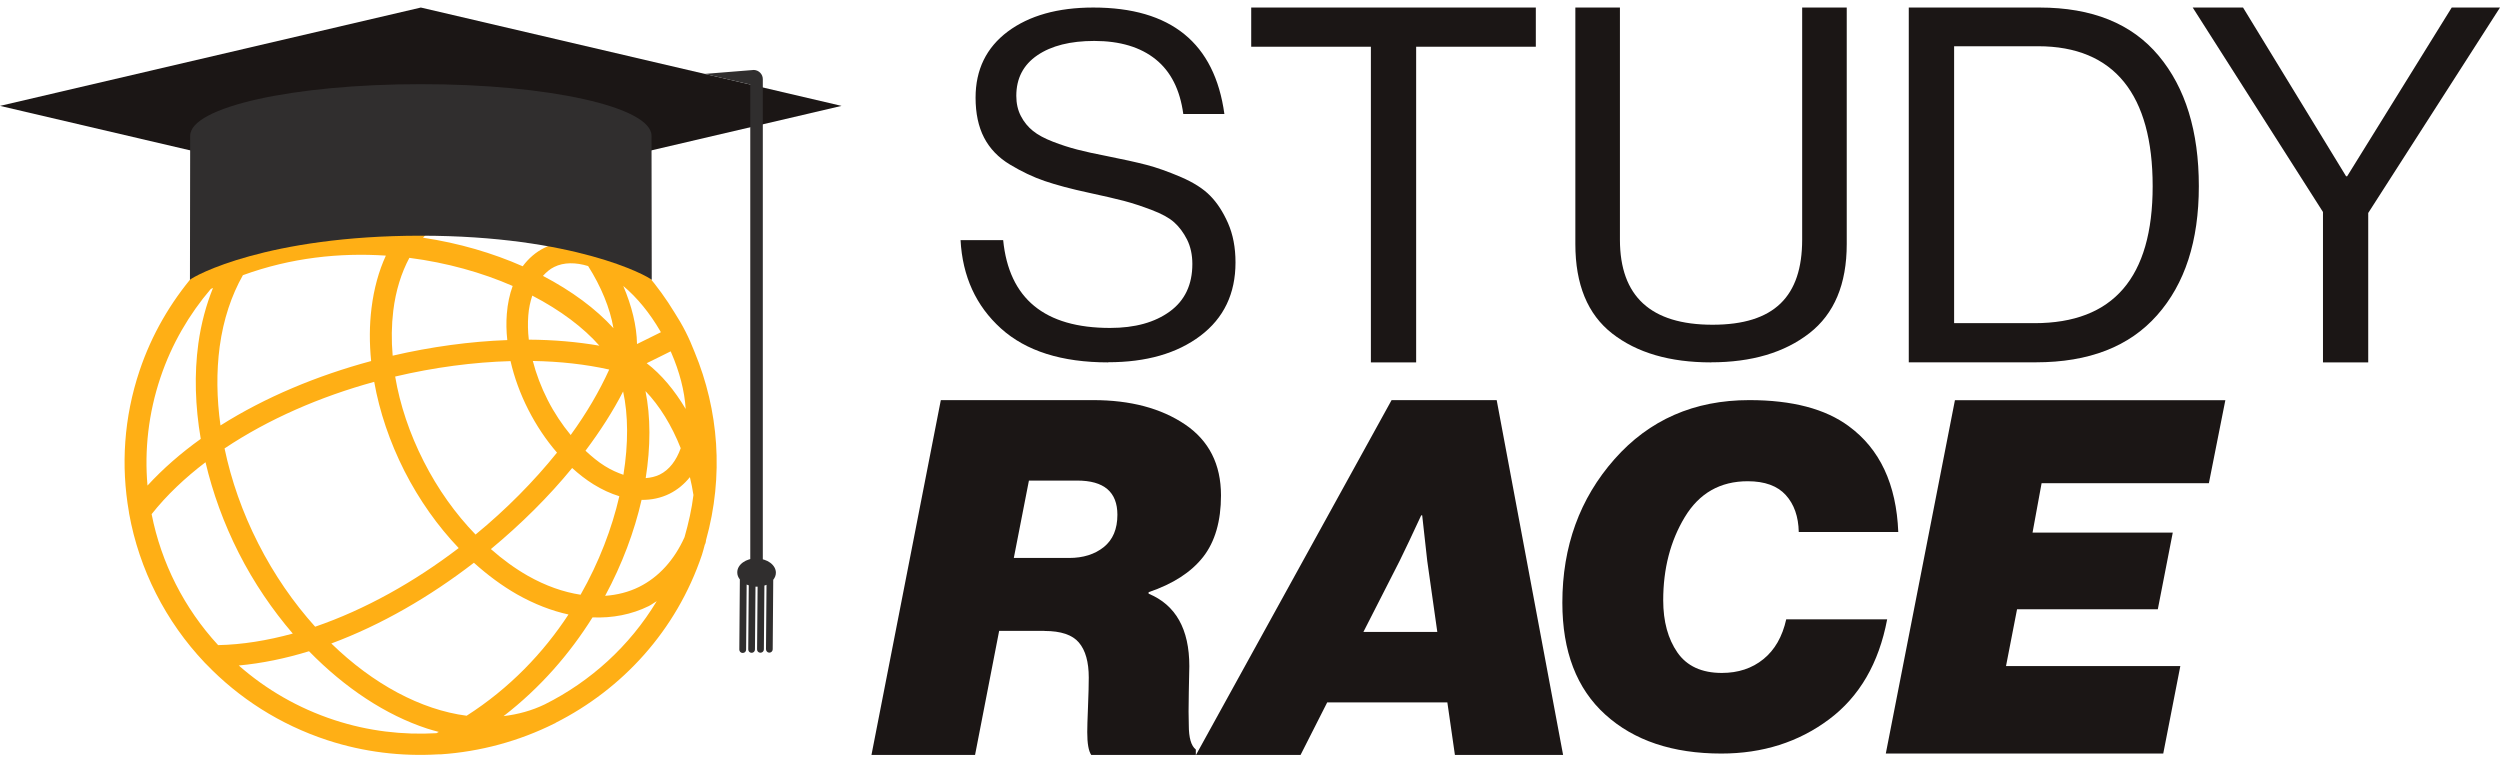 <svg width="200" height="61" viewBox="0 0 200 61" fill="none" xmlns="http://www.w3.org/2000/svg">
<g clip-path="url(#clip0_22_7)">
<path d="M44.445 57.826C49.788 55.13 54.11 50.447 56.153 44.393C56.244 44.124 56.304 43.85 56.383 43.575C56.395 43.546 56.413 43.522 56.425 43.492C56.462 43.402 56.474 43.313 56.48 43.218C57.918 38.07 57.495 32.809 55.567 28.162C55.355 27.619 55.12 27.076 54.848 26.539C54.576 26.002 54.273 25.489 53.959 25C51.348 20.699 47.334 17.222 42.305 15.277C42.221 15.223 42.13 15.176 42.027 15.146C41.997 15.14 41.961 15.14 41.931 15.128C41.665 15.027 41.411 14.913 41.133 14.824C34.998 12.814 28.615 13.428 23.229 16.041C23.211 16.047 23.199 16.041 23.181 16.053C23.163 16.059 23.144 16.076 23.126 16.082C20.297 17.466 17.759 19.411 15.673 21.809C15.619 21.863 15.577 21.916 15.534 21.976C13.655 24.177 12.143 26.748 11.17 29.641C9.901 33.411 9.671 37.276 10.312 40.945C10.312 40.992 10.318 41.034 10.33 41.082C11.134 45.55 13.249 49.714 16.393 53.03C16.429 53.072 16.459 53.102 16.502 53.137C19.095 55.834 22.371 57.963 26.191 59.216C29.128 60.176 32.127 60.522 35.04 60.349C35.106 60.349 35.173 60.349 35.239 60.349C38.437 60.134 41.538 59.287 44.355 57.88C44.373 57.868 44.397 57.862 44.415 57.856C44.427 57.85 44.439 57.838 44.451 57.832M43.587 56.347C42.541 56.854 41.429 57.152 40.286 57.289C43.218 55.028 45.581 52.302 47.401 49.391C48.997 49.457 50.52 49.165 51.904 48.485C52.128 48.371 52.327 48.216 52.539 48.091C50.375 51.688 47.238 54.521 43.587 56.347ZM19.439 22.012C23.271 20.616 27.176 20.204 30.869 20.449C30.301 21.684 29.914 23.091 29.721 24.648C29.552 26.008 29.546 27.434 29.691 28.884C25.393 30.041 21.222 31.771 17.638 34.037C17.336 31.866 17.305 29.736 17.577 27.714C17.874 25.537 18.52 23.628 19.433 22.012M41.453 16.798C42.559 17.21 43.623 17.681 44.62 18.248C44.971 18.594 45.297 18.958 45.612 19.327C44.886 19.345 44.191 19.506 43.557 19.823C42.867 20.163 42.287 20.67 41.816 21.302C39.422 20.246 36.72 19.447 33.843 19.017C34.478 18.301 35.209 17.711 36.049 17.293C37.621 16.518 39.483 16.351 41.447 16.798M42.577 23.646C44.85 24.827 46.688 26.217 47.951 27.655C46.186 27.35 44.288 27.183 42.305 27.172C42.227 26.503 42.215 25.859 42.263 25.239C42.305 24.648 42.426 24.129 42.583 23.646M49.075 26.253C47.667 24.702 45.727 23.27 43.436 22.071C43.702 21.779 43.992 21.523 44.336 21.356C45.11 20.974 46.047 20.98 47.05 21.284C48.09 22.924 48.803 24.654 49.075 26.253ZM54.455 35.863C54.104 36.841 53.548 37.587 52.774 37.968C52.43 38.135 52.049 38.219 51.656 38.249C52.055 35.719 52.055 33.333 51.638 31.287C52.768 32.456 53.748 34.055 54.461 35.863M49.879 37.986C49.396 37.819 48.9 37.604 48.386 37.282C47.848 36.948 47.34 36.525 46.839 36.059C48.017 34.485 49.045 32.892 49.849 31.317C50.26 33.178 50.278 35.487 49.873 37.986M45.654 34.801C44.971 33.972 44.342 33.035 43.816 32.003C43.291 30.971 42.892 29.915 42.626 28.878C44.802 28.913 46.863 29.146 48.737 29.564C47.951 31.293 46.923 33.059 45.654 34.801ZM40.843 28.889C41.139 30.184 41.616 31.502 42.263 32.773C42.91 34.043 43.69 35.206 44.56 36.209C42.704 38.517 40.498 40.748 38.044 42.764C36.442 41.112 35.028 39.137 33.898 36.912C32.767 34.688 31.994 32.379 31.613 30.124C34.719 29.39 37.863 28.973 40.849 28.889M45.775 37.443C46.313 37.932 46.875 38.368 47.455 38.732C48.163 39.173 48.864 39.489 49.547 39.698C48.954 42.269 47.927 44.977 46.446 47.578C45.08 47.369 43.659 46.874 42.227 46.063C41.199 45.478 40.214 44.757 39.271 43.927C41.695 41.917 43.907 39.722 45.775 37.437M51.318 39.99C52.109 40.002 52.871 39.841 53.56 39.501C54.195 39.185 54.739 38.732 55.192 38.171C55.307 38.642 55.404 39.12 55.476 39.603C55.337 40.73 55.083 41.852 54.763 42.973C53.947 44.792 52.702 46.17 51.13 46.952C50.29 47.369 49.371 47.596 48.41 47.667C49.776 45.132 50.749 42.52 51.324 39.996M54.848 32.707C53.965 31.222 52.913 29.957 51.735 29.056L52.835 28.514L53.651 28.108C53.669 28.144 53.681 28.174 53.699 28.209C54.358 29.724 54.763 31.264 54.854 32.707M52.877 26.575L50.961 27.523C50.937 26.056 50.538 24.463 49.861 22.877C50.979 23.813 51.983 25.048 52.817 26.48C52.835 26.515 52.853 26.545 52.871 26.581M41.012 22.883C40.77 23.551 40.607 24.296 40.546 25.113C40.492 25.788 40.504 26.491 40.583 27.207C37.609 27.315 34.496 27.738 31.413 28.454C31.304 27.219 31.323 26.014 31.462 24.857C31.661 23.241 32.108 21.827 32.749 20.628C35.753 21.015 38.57 21.809 41.012 22.877M29.938 30.554C30.361 32.934 31.177 35.35 32.356 37.682C33.541 40.008 35.022 42.09 36.696 43.844C33.16 46.546 29.213 48.765 25.212 50.137C23.489 48.222 21.935 45.991 20.654 43.468C19.391 40.987 18.496 38.416 17.964 35.874C21.47 33.53 25.623 31.729 29.932 30.548M37.911 45.019C39.005 46.003 40.16 46.862 41.362 47.548C42.747 48.33 44.131 48.866 45.479 49.159C43.466 52.231 40.764 55.064 37.331 57.259C33.674 56.782 29.848 54.73 26.505 51.479C30.494 50 34.393 47.733 37.905 45.025M35.282 15.754C33.898 16.44 32.749 17.472 31.848 18.773C28.397 18.468 24.77 18.707 21.186 19.673C21.99 18.844 22.896 18.146 23.918 17.633C27.587 15.838 31.764 15.05 35.983 15.492C35.747 15.581 35.505 15.647 35.282 15.76M16.864 23.115C16.919 23.085 16.979 23.067 17.039 23.038C16.495 24.392 16.09 25.871 15.867 27.488C15.534 29.921 15.613 32.498 16.06 35.111C14.477 36.244 13.044 37.491 11.799 38.845C11.551 36.006 11.871 33.071 12.838 30.196C13.739 27.517 15.135 25.143 16.87 23.109M12.131 41.13C13.334 39.609 14.797 38.231 16.441 36.978C17.015 39.418 17.898 41.863 19.101 44.237C20.322 46.642 21.796 48.789 23.422 50.686C21.416 51.235 19.415 51.569 17.45 51.61C14.742 48.67 12.899 45.037 12.131 41.136M19.107 53.239C20.962 53.066 22.842 52.678 24.722 52.099C27.605 55.052 30.875 57.206 34.169 58.285C34.484 58.387 34.798 58.47 35.106 58.554C35.04 58.59 34.986 58.625 34.919 58.655C32.229 58.81 29.467 58.494 26.753 57.605C23.84 56.651 21.265 55.142 19.107 53.245" fill="#FFAF15"/>
<path d="M33.668 0.603L0 8.471L33.662 16.345L67.323 8.471L33.668 0.603Z" fill="#1B1615"/>
<path fill-rule="evenodd" clip-rule="evenodd" d="M60.529 44.685C61.382 44.685 62.071 45.198 62.071 45.818C62.071 46.027 61.992 46.218 61.859 46.385L61.817 51.944C61.817 52.093 61.696 52.213 61.545 52.213C61.4 52.213 61.279 52.093 61.279 51.938L61.321 46.785C61.261 46.809 61.212 46.832 61.152 46.844L61.11 51.956C61.11 52.099 60.989 52.219 60.832 52.219C60.681 52.219 60.56 52.099 60.566 51.95L60.608 46.934C60.608 46.934 60.548 46.934 60.523 46.934C60.499 46.934 60.463 46.934 60.439 46.934L60.397 51.962C60.397 52.111 60.276 52.231 60.124 52.225C59.979 52.225 59.859 52.105 59.859 51.956L59.901 46.826C59.84 46.809 59.786 46.791 59.732 46.761L59.689 51.974C59.689 52.123 59.568 52.243 59.411 52.237C59.26 52.237 59.145 52.117 59.145 51.968L59.188 46.355C59.055 46.188 58.976 45.997 58.982 45.782C58.982 45.162 59.683 44.661 60.535 44.667" fill="#302E2E"/>
<path d="M61.025 46.158H60.022V6.765L56.371 5.912L60.312 5.596C60.711 5.614 61.025 5.936 61.025 6.33V46.158Z" fill="#302E2E"/>
<path d="M52.134 22.387C51.801 22.059 45.926 18.856 33.668 18.856H33.662C21.404 18.856 15.528 22.059 15.196 22.387L15.214 10.863C15.214 8.566 23.471 6.729 33.668 6.735C43.865 6.723 52.122 8.566 52.122 10.863L52.14 22.387H52.134Z" fill="#302E2E"/>
<path d="M88.654 28.991C84.937 28.991 82.078 28.084 80.077 26.277C78.077 24.469 77.001 22.113 76.844 19.208H80.253C80.718 23.897 83.571 26.235 88.806 26.235C90.794 26.235 92.384 25.794 93.587 24.917C94.79 24.04 95.388 22.769 95.388 21.117C95.388 20.377 95.243 19.727 94.965 19.166C94.681 18.606 94.336 18.146 93.937 17.788C93.538 17.43 92.94 17.102 92.136 16.798C91.338 16.494 90.595 16.25 89.912 16.07C89.229 15.892 88.292 15.677 87.107 15.42C85.687 15.116 84.514 14.8 83.583 14.484C82.652 14.168 81.728 13.726 80.797 13.165C79.866 12.605 79.177 11.883 78.723 11.006C78.27 10.129 78.046 9.062 78.046 7.815C78.046 5.572 78.905 3.812 80.621 2.524C82.338 1.247 84.617 0.603 87.458 0.603C93.677 0.603 97.171 3.442 97.951 9.121H94.663C94.403 7.189 93.671 5.727 92.457 4.749C91.242 3.771 89.603 3.275 87.542 3.275C85.632 3.275 84.115 3.657 82.991 4.421C81.867 5.184 81.304 6.27 81.304 7.666C81.304 8.274 81.425 8.817 81.673 9.288C81.915 9.759 82.241 10.153 82.64 10.475C83.039 10.797 83.571 11.078 84.23 11.334C84.889 11.591 85.542 11.8 86.182 11.966C86.829 12.134 87.615 12.306 88.546 12.486C89.833 12.742 90.891 12.975 91.719 13.189C92.547 13.404 93.46 13.732 94.469 14.162C95.479 14.597 96.258 15.092 96.808 15.653C97.365 16.214 97.842 16.947 98.241 17.848C98.64 18.755 98.84 19.805 98.84 20.998C98.84 23.491 97.903 25.448 96.035 26.861C94.161 28.275 91.707 28.979 88.66 28.979" fill="#1B1615"/>
<path d="M100.097 3.741V0.603H122.866V3.741H113.292V28.991H109.671V3.741H100.097Z" fill="#1B1615"/>
<path d="M136.883 28.991C133.583 28.991 130.948 28.221 128.977 26.682C127.007 25.143 126.028 22.757 126.028 19.524V0.603H129.594V19.172C129.594 23.706 132.06 25.979 137.004 25.979C141.949 25.979 144.173 23.712 144.173 19.172V0.603H147.739V19.524C147.739 22.733 146.742 25.108 144.747 26.659C142.753 28.209 140.129 28.985 136.883 28.985" fill="#1B1615"/>
<path d="M152.702 28.991V0.603H163.159C167.366 0.603 170.545 1.886 172.691 4.457C174.837 7.021 175.907 10.505 175.907 14.895C175.907 19.286 174.794 22.704 172.57 25.215C170.346 27.732 167.112 28.985 162.875 28.985H152.696L152.702 28.991ZM156.323 25.853H162.76C169.064 25.853 172.213 22.203 172.213 14.895C172.213 7.588 169.155 3.699 163.044 3.699H156.329V25.853H156.323Z" fill="#1B1615"/>
<path d="M185.838 28.991V16.959L175.417 0.603H179.443L187.687 14.102H187.772L196.138 0.603H200L189.458 17.037V28.991H185.838Z" fill="#1B1615"/>
<path d="M83.553 50.471H79.932L78.004 60.397H69.717L75.266 32.009H87.458C90.438 32.009 92.88 32.659 94.802 33.954C96.718 35.248 97.679 37.145 97.679 39.633C97.679 41.696 97.201 43.337 96.252 44.554C95.297 45.771 93.847 46.713 91.888 47.375V47.495C94.058 48.395 95.146 50.328 95.146 53.292C95.146 53.507 95.134 54.199 95.104 55.374C95.08 56.549 95.08 57.432 95.104 58.017C95.104 59.025 95.291 59.669 95.666 59.962V60.397H87.3C87.083 60.081 86.98 59.472 86.98 58.572C86.98 58.226 86.998 57.546 87.041 56.526C87.083 55.506 87.101 54.73 87.101 54.205C87.101 52.964 86.841 52.028 86.315 51.407C85.795 50.787 84.877 50.477 83.559 50.477M82.314 38.446L81.105 44.637H85.529C86.654 44.637 87.579 44.345 88.304 43.766C89.029 43.182 89.392 42.323 89.392 41.183C89.392 39.358 88.322 38.446 86.176 38.446H82.314Z" fill="#1B1615"/>
<path d="M116.393 60.397L115.788 56.191H106.177L104.044 60.397H95.678L111.327 32.009H119.735L125.048 60.397H116.399H116.393ZM111.968 44.876L109.073 50.554H114.984L114.18 44.876L113.775 41.225H113.697C113.002 42.734 112.421 43.951 111.968 44.876Z" fill="#1B1615"/>
<path d="M137.712 60.284C133.813 60.284 130.718 59.246 128.427 57.17C126.13 55.094 124.988 52.111 124.988 48.216C124.988 43.713 126.378 39.883 129.159 36.733C131.939 33.584 135.536 32.009 139.942 32.009C143.375 32.009 146.029 32.707 147.903 34.097C150.387 35.916 151.711 38.738 151.862 42.561H143.901C143.877 41.321 143.526 40.336 142.861 39.603C142.197 38.869 141.181 38.499 139.821 38.499C137.615 38.499 135.941 39.454 134.786 41.362C133.632 43.271 133.057 45.49 133.057 48.025C133.057 49.719 133.438 51.109 134.194 52.201C134.949 53.286 136.134 53.835 137.748 53.835C139.053 53.835 140.166 53.471 141.072 52.732C141.979 51.998 142.589 50.936 142.898 49.547H150.973C150.308 53.066 148.755 55.732 146.319 57.552C143.883 59.371 141.012 60.284 137.706 60.284" fill="#1B1615"/>
<path d="M150.864 60.284L156.395 32.015H178.028L176.711 38.654H163.328L162.603 42.609H173.821L172.625 48.741H161.364L160.481 53.287H174.426L173.06 60.284H150.864Z" fill="#1B1615"/>
</g>
<defs>
<clipPath id="clip0_22_7">
<rect width="200" height="59.794" fill="white" transform="translate(0 0.603)"/>
</clipPath>
</defs>
</svg>
